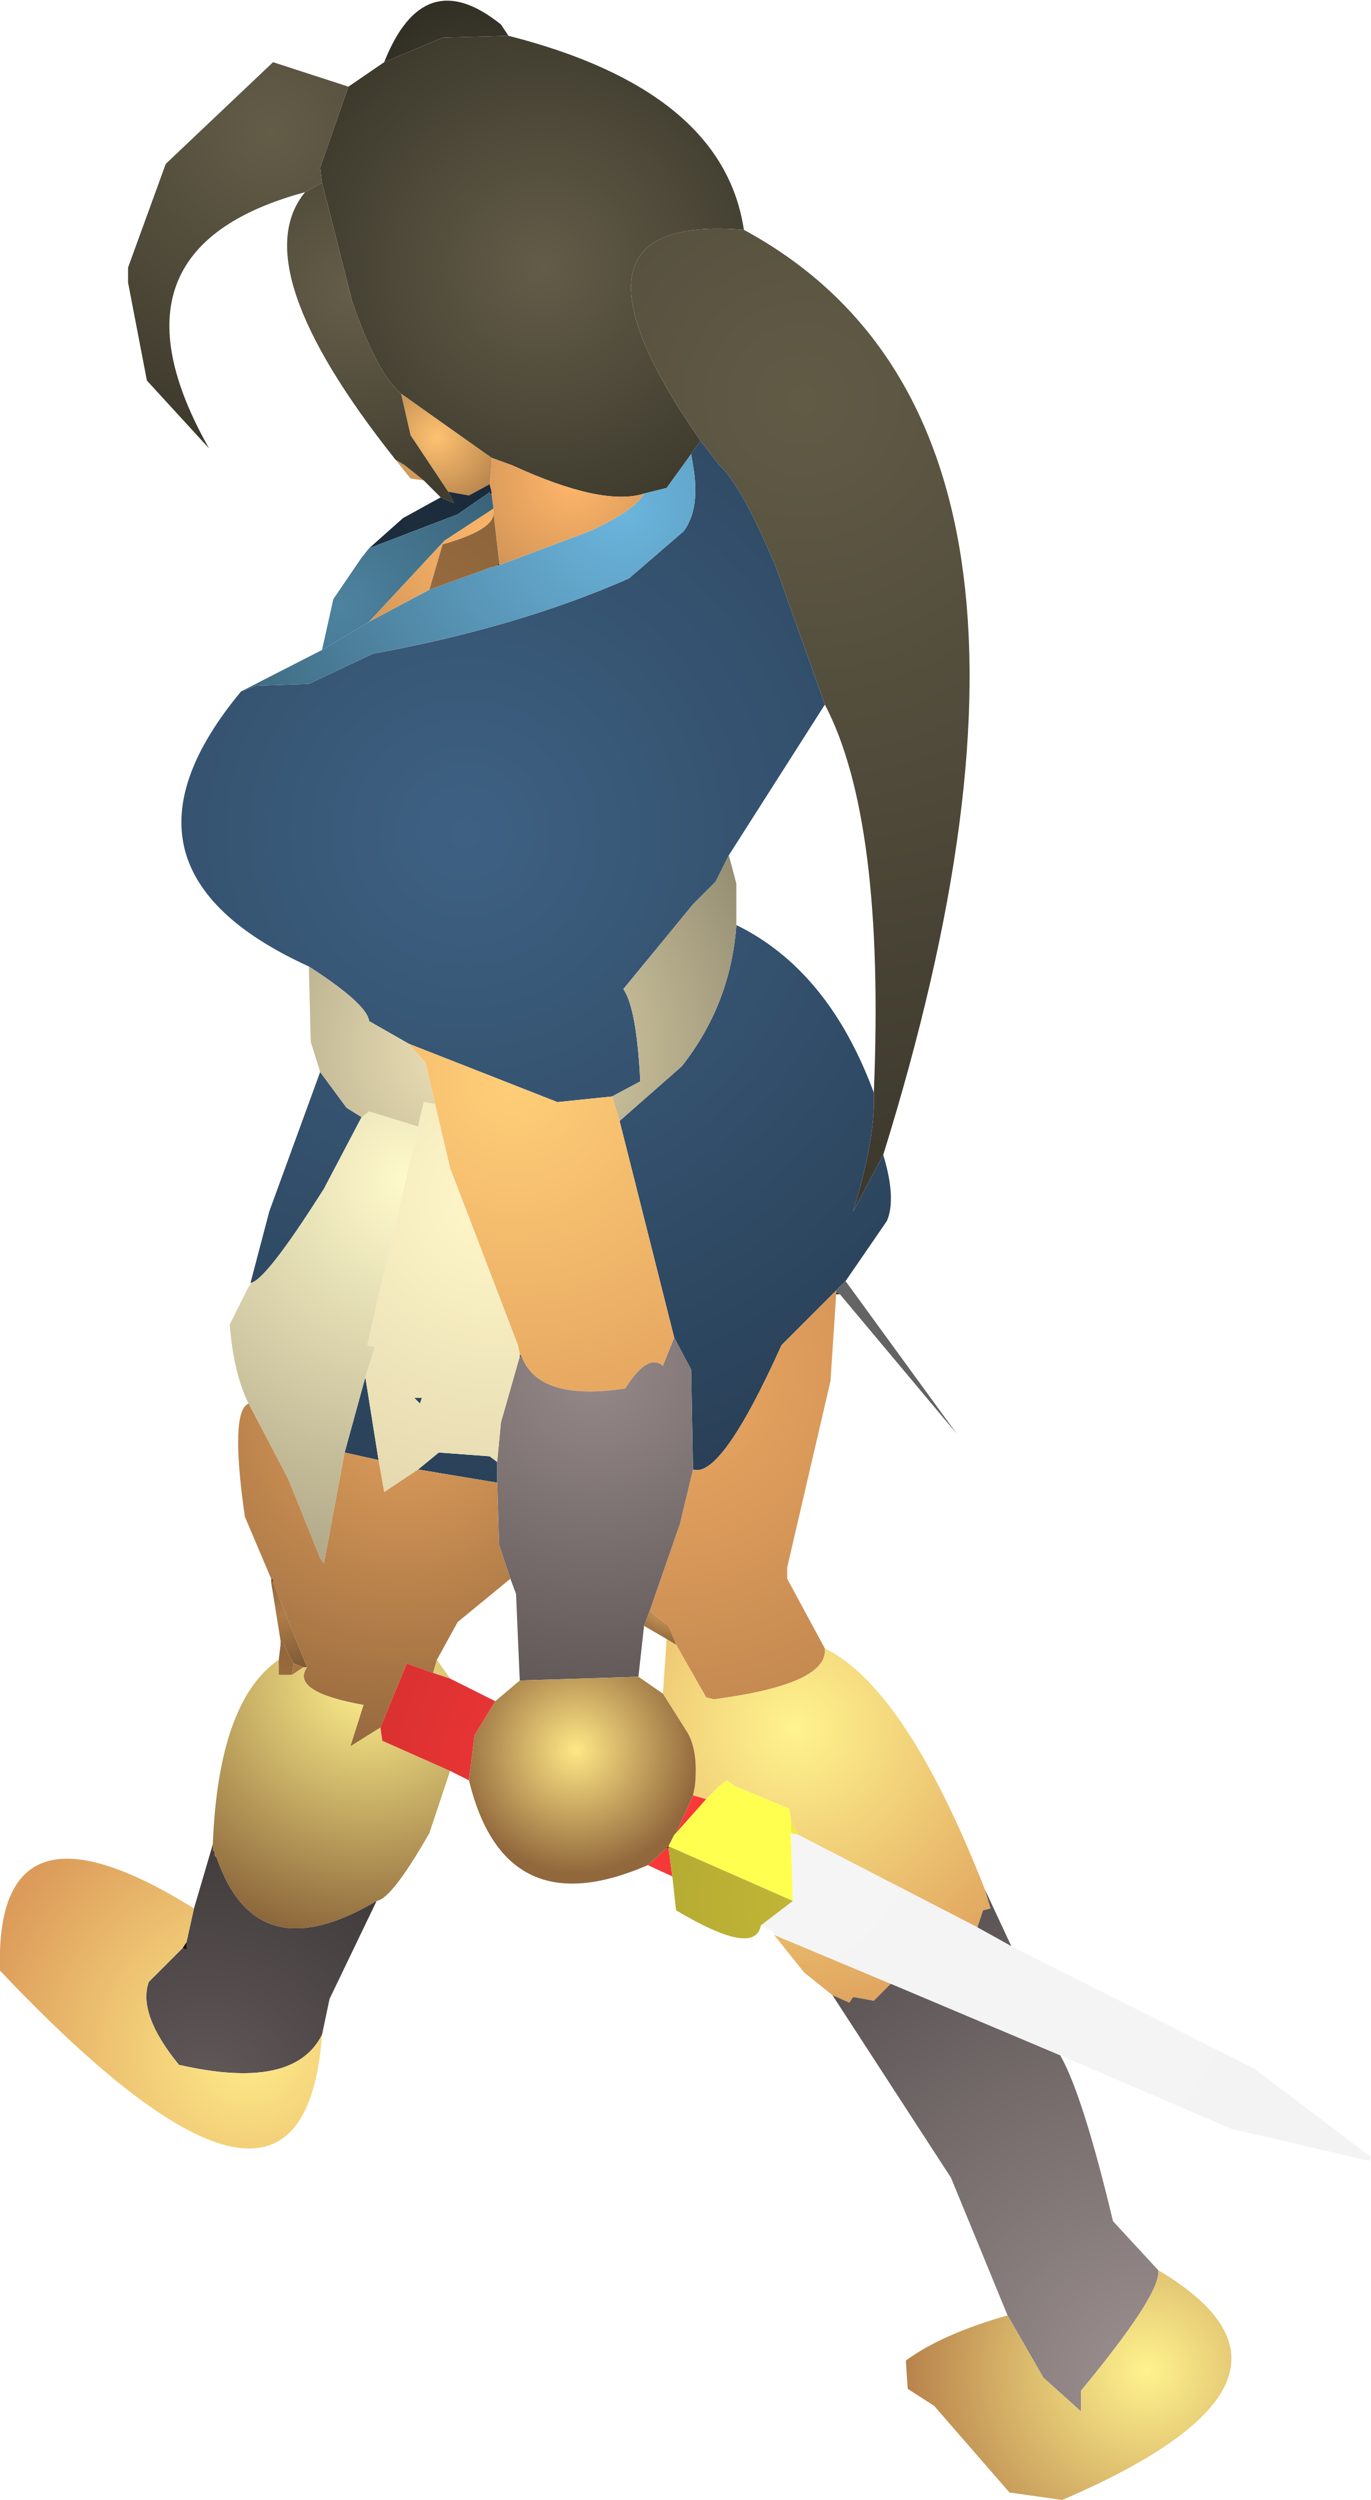 <?xml version="1.0" encoding="UTF-8" standalone="no"?>
<svg xmlns:ffdec="https://www.free-decompiler.com/flash" xmlns:xlink="http://www.w3.org/1999/xlink" ffdec:objectType="shape" height="66.35px" width="36.4px" xmlns="http://www.w3.org/2000/svg">
  <g transform="matrix(1.0, 0.0, 0.0, 1.0, 17.05, 55.05)">
    <path d="M-3.55 -54.1 L-5.3 -54.05 -6.85 -53.4 Q-5.8 -56.05 -3.75 -54.4 L-3.55 -54.1" fill="url(#gradient0)" fill-rule="evenodd" stroke="none"/>
    <path d="M-6.85 -53.4 L-5.3 -54.05 -3.55 -54.1 Q2.15 -52.65 2.7 -48.95 -2.65 -49.4 1.55 -43.35 L1.3 -43.0 0.65 -42.1 0.05 -41.95 Q-1.05 -41.6 -3.45 -42.7 L-4.0 -42.9 -6.4 -44.6 Q-7.05 -45.15 -7.7 -47.05 L-8.5 -50.2 -8.55 -50.6 -7.8 -52.75 -6.85 -53.4" fill="url(#gradient1)" fill-rule="evenodd" stroke="none"/>
    <path d="M1.55 -43.35 Q-2.65 -49.4 2.7 -48.95 12.4 -43.7 6.4 -24.4 L5.6 -22.9 Q6.2 -24.85 6.15 -26.05 6.45 -33.3 4.85 -36.35 L3.55 -40.0 Q2.65 -42.15 2.05 -42.7 L1.55 -43.35" fill="url(#gradient2)" fill-rule="evenodd" stroke="none"/>
    <path d="M1.3 -43.0 L1.55 -43.35 2.05 -42.7 Q2.65 -42.15 3.55 -40.0 L4.85 -36.35 2.3 -32.35 1.95 -31.65 1.35 -31.05 -0.5 -28.8 Q-0.15 -28.3 -0.05 -26.35 L-0.8 -25.95 -2.25 -25.8 -6.2 -27.35 -7.25 -27.95 Q-7.3 -28.4 -8.85 -29.4 -14.55 -32.0 -10.65 -36.7 L-10.25 -36.85 -8.85 -36.9 -7.15 -37.7 Q-3.3 -38.4 -0.35 -39.7 L1.1 -40.95 Q1.55 -41.55 1.35 -42.7 L1.3 -43.0 M2.5 -30.5 Q4.95 -29.3 6.15 -26.05 6.2 -24.85 5.6 -22.9 L6.4 -24.4 Q6.75 -23.25 6.5 -22.65 L5.4 -21.05 5.15 -20.8 3.7 -19.35 Q2.1 -15.8 1.35 -16.05 L1.3 -18.7 0.85 -19.55 -0.6 -25.3 1.05 -26.75 Q2.35 -28.4 2.5 -30.5 M-4.1 -41.95 L-4.05 -42.0 -4.05 -41.95 -4.1 -41.95 M-8.55 -26.6 L-7.85 -25.65 -7.45 -25.4 -8.45 -23.5 Q-10.0 -21.05 -10.4 -21.0 L-9.9 -22.9 -8.55 -26.6 M-7.9 -16.5 L-7.35 -18.5 -7.0 -16.3 -7.9 -16.5 M-3.85 -15.7 L-5.95 -16.05 -5.4 -16.5 -4.05 -16.4 -3.85 -16.25 -3.85 -15.7 M-5.85 -17.95 L-5.9 -17.8 -6.05 -17.95 -5.85 -17.95" fill="url(#gradient3)" fill-rule="evenodd" stroke="none"/>
    <path d="M0.05 -41.95 L0.65 -42.1 1.3 -43.0 1.35 -42.7 Q1.55 -41.55 1.1 -40.95 L-0.35 -39.7 Q-3.3 -38.4 -7.15 -37.7 L-8.85 -36.9 -10.25 -36.85 -10.65 -36.7 -8.5 -37.8 -7.25 -38.55 -5.65 -39.4 -4.0 -40.0 -3.95 -40.0 -3.85 -40.05 -3.8 -40.05 -1.4 -40.95 Q-0.2 -41.5 0.05 -41.95" fill="url(#gradient4)" fill-rule="evenodd" stroke="none"/>
    <path d="M-4.0 -42.9 L-3.45 -42.7 Q-1.05 -41.6 0.05 -41.95 -0.2 -41.5 -1.4 -40.95 L-3.8 -40.05 -3.8 -40.1 -3.8 -40.15 -3.95 -41.45 -3.95 -41.55 -4.0 -41.95 -4.0 -42.0 -4.05 -42.2 -4.0 -42.7 -4.0 -42.9" fill="url(#gradient5)" fill-rule="evenodd" stroke="none"/>
    <path d="M-6.4 -44.6 L-4.0 -42.9 -4.0 -42.7 -4.05 -42.2 -4.6 -41.9 -5.15 -42.0 -6.15 -43.5 -6.4 -44.6 M-6.55 -42.85 L-6.3 -42.7 -5.8 -42.3 -6.15 -42.35 -6.55 -42.85" fill="url(#gradient6)" fill-rule="evenodd" stroke="none"/>
    <path d="M-8.5 -50.2 L-7.7 -47.05 Q-7.05 -45.15 -6.4 -44.6 L-6.15 -43.5 -5.15 -42.0 -5.0 -41.7 -5.35 -41.85 -5.75 -42.25 -5.8 -42.3 -6.3 -42.7 -6.55 -42.85 Q-10.6 -47.95 -8.95 -49.95 L-8.5 -50.2" fill="url(#gradient7)" fill-rule="evenodd" stroke="none"/>
    <path d="M-7.8 -52.75 L-8.55 -50.6 -8.5 -50.2 -8.95 -49.95 Q-14.5 -48.45 -11.5 -43.15 L-13.15 -44.95 -13.65 -47.55 -13.65 -47.95 -12.65 -50.7 -9.8 -53.4 -7.8 -52.75" fill="url(#gradient8)" fill-rule="evenodd" stroke="none"/>
    <path d="M-5.35 -41.85 L-5.0 -41.7 -5.15 -42.0 -4.6 -41.9 -4.05 -42.2 -4.0 -42.0 -4.05 -42.0 -4.1 -41.95 -4.9 -41.4 -7.25 -40.5 -6.35 -41.3 -5.35 -41.85" fill="url(#gradient9)" fill-rule="evenodd" stroke="none"/>
    <path d="M-7.25 -38.55 L-8.5 -37.8 -8.2 -39.15 -7.45 -40.25 -7.25 -40.5 -4.9 -41.4 -4.1 -41.95 -4.05 -41.95 -4.0 -41.95 -3.95 -41.55 -5.25 -40.7 -7.25 -38.55" fill="url(#gradient10)" fill-rule="evenodd" stroke="none"/>
    <path d="M-5.65 -39.4 L-7.25 -38.55 -5.25 -40.7 -3.95 -41.55 -3.95 -41.45 Q-3.9 -41.0 -5.3 -40.6 L-5.65 -39.4" fill="url(#gradient11)" fill-rule="evenodd" stroke="none"/>
    <path d="M-3.85 -40.05 L-3.95 -40.0 -4.0 -40.0 -5.65 -39.4 -5.3 -40.6 Q-3.9 -41.0 -3.95 -41.45 L-3.8 -40.15 -3.8 -40.1 -3.85 -40.05" fill="url(#gradient12)" fill-rule="evenodd" stroke="none"/>
    <path d="M-3.8 -40.05 L-3.85 -40.05 -3.8 -40.1 -3.8 -40.05 M-4.0 -42.0 L-4.0 -41.95 -4.05 -41.95 -4.05 -42.0 -4.0 -42.0" fill="url(#gradient13)" fill-rule="evenodd" stroke="none"/>
    <path d="M-8.85 -29.4 Q-7.3 -28.4 -7.25 -27.95 L-6.2 -27.35 -5.75 -26.85 -5.5 -25.75 -5.8 -25.8 -5.95 -25.15 -7.25 -25.55 -7.45 -25.4 -7.85 -25.65 -8.55 -26.6 -8.8 -27.4 -8.85 -29.4 M-0.8 -25.95 L-0.05 -26.35 Q-0.15 -28.3 -0.5 -28.8 L1.35 -31.05 1.95 -31.65 2.3 -32.35 2.5 -31.6 2.5 -30.5 Q2.35 -28.4 1.05 -26.75 L-0.6 -25.3 -0.8 -25.95" fill="url(#gradient14)" fill-rule="evenodd" stroke="none"/>
    <path d="M-6.2 -27.35 L-2.25 -25.8 -0.8 -25.95 -0.6 -25.3 0.85 -19.55 0.55 -18.8 Q0.15 -19.15 -0.45 -18.2 -2.75 -17.85 -3.2 -19.05 L-3.25 -19.1 -3.3 -19.35 -5.1 -24.05 -5.5 -25.75 -5.75 -26.85 -6.2 -27.35" fill="url(#gradient15)" fill-rule="evenodd" stroke="none"/>
    <path d="M5.4 -21.05 L8.35 -17.0 5.25 -20.7 5.15 -20.75 5.15 -20.8 5.4 -21.05" fill="url(#gradient16)" fill-rule="evenodd" stroke="none"/>
    <path d="M5.15 -20.7 L5.0 -18.4 3.85 -13.45 3.85 -13.15 4.85 -11.3 Q4.95 -10.35 1.9 -9.95 L1.7 -10.0 0.9 -11.4 0.7 -11.9 0.2 -12.3 1.0 -14.6 1.35 -16.05 Q2.1 -15.8 3.7 -19.35 L5.15 -20.8 5.15 -20.75 5.15 -20.7" fill="url(#gradient17)" fill-rule="evenodd" stroke="none"/>
    <path d="M-3.2 -19.05 Q-2.75 -17.85 -0.45 -18.2 0.15 -19.15 0.55 -18.8 L0.85 -19.55 1.3 -18.7 1.35 -16.05 1.0 -14.6 0.2 -12.3 0.05 -11.9 -0.1 -10.55 -3.25 -10.45 -3.35 -12.75 -3.5 -13.15 -3.8 -14.05 -3.85 -15.7 -3.85 -16.25 -3.75 -17.3 -3.25 -19.05 -3.2 -19.05" fill="url(#gradient18)" fill-rule="evenodd" stroke="none"/>
    <path d="M-5.95 -25.15 L-5.8 -25.8 -5.5 -25.75 -5.1 -24.05 -3.3 -19.35 -3.25 -19.1 -3.25 -19.05 -3.75 -17.3 -3.85 -16.25 -4.05 -16.4 -5.4 -16.5 -5.95 -16.05 -6.85 -15.45 -7.0 -16.3 -7.35 -18.5 -7.1 -19.3 -7.3 -19.35 -5.95 -25.15 M-5.85 -17.95 L-6.05 -17.95 -5.9 -17.8 -5.85 -17.95" fill="url(#gradient19)" fill-rule="evenodd" stroke="none"/>
    <path d="M-7.45 -25.4 L-7.25 -25.55 -5.95 -25.15 -7.3 -19.35 -7.1 -19.3 -7.35 -18.5 -7.9 -16.5 -8.45 -13.55 -8.55 -13.7 -9.4 -15.8 -10.45 -17.8 Q-10.85 -18.6 -10.95 -19.9 L-10.45 -20.9 -10.4 -20.95 -10.4 -21.0 Q-10.0 -21.05 -8.45 -23.5 L-7.45 -25.4" fill="url(#gradient20)" fill-rule="evenodd" stroke="none"/>
    <path d="M-3.25 -19.1 L-3.2 -19.05 -3.25 -19.05 -3.25 -19.1" fill="url(#gradient21)" fill-rule="evenodd" stroke="none"/>
    <path d="M-10.45 -17.8 L-9.4 -15.8 -8.55 -13.7 -8.45 -13.55 -7.9 -16.5 -7.0 -16.3 -6.85 -15.45 -5.95 -16.05 -3.85 -15.7 -3.8 -14.05 -3.5 -13.15 -4.9 -12.0 -5.45 -11.0 -5.55 -10.65 -6.25 -10.9 -6.95 -9.2 -7.75 -8.7 -7.4 -9.8 Q-9.35 -10.15 -8.9 -10.8 L-9.8 -13.05 -9.8 -13.15 -9.85 -13.15 -10.55 -14.8 Q-10.95 -17.6 -10.45 -17.8" fill="url(#gradient22)" fill-rule="evenodd" stroke="none"/>
    <path d="M-9.85 -13.15 L-9.8 -13.15 -9.8 -13.05 -9.85 -13.05 -9.85 -13.15" fill="url(#gradient23)" fill-rule="evenodd" stroke="none"/>
    <path d="M-9.8 -13.05 L-8.9 -10.8 -9.0 -10.8 -9.25 -10.9 -9.5 -11.35 -9.5 -11.4 -9.6 -11.5 -9.85 -13.05 -9.8 -13.05" fill="url(#gradient24)" fill-rule="evenodd" stroke="none"/>
    <path d="M5.25 -20.7 L5.15 -20.7 5.15 -20.75 5.25 -20.7" fill="url(#gradient25)" fill-rule="evenodd" stroke="none"/>
    <path d="M4.85 -11.3 Q7.0 -10.25 9.1 -4.9 L9.25 -4.4 9.05 -4.35 8.9 -3.9 4.15 -6.35 3.95 -6.75 3.9 -7.05 2.45 -7.65 2.25 -7.8 2.05 -7.65 1.7 -7.3 1.35 -7.4 1.4 -7.65 Q1.5 -8.65 1.15 -9.15 L0.55 -10.1 0.65 -11.55 0.9 -11.4 1.7 -10.0 1.9 -9.95 Q4.95 -10.35 4.85 -11.3 M5.05 -2.1 L4.3 -2.7 3.5 -3.7 6.6 -2.4 6.15 -1.95 5.6 -2.05 5.5 -1.9 5.05 -2.1" fill="url(#gradient26)" fill-rule="evenodd" stroke="none"/>
    <path d="M0.2 -12.3 L0.7 -11.9 0.9 -11.4 0.65 -11.55 0.05 -11.9 0.2 -12.3" fill="url(#gradient27)" fill-rule="evenodd" stroke="none"/>
    <path d="M-8.9 -10.8 Q-9.35 -10.15 -7.4 -9.8 L-7.75 -8.7 -6.95 -9.2 -6.9 -8.85 -5.1 -8.05 -5.65 -6.4 Q-6.65 -4.65 -7.05 -4.6 -10.25 -2.7 -11.3 -5.75 L-11.35 -5.8 -11.35 -5.9 -11.4 -5.95 -11.4 -6.1 Q-11.25 -9.9 -9.65 -11.0 L-9.65 -10.6 -9.3 -10.6 -9.0 -10.8 -8.9 -10.8 M-5.55 -10.65 L-5.45 -11.0 -5.1 -10.5 -5.55 -10.65" fill="url(#gradient28)" fill-rule="evenodd" stroke="none"/>
    <path d="M-6.95 -9.2 L-6.25 -10.9 -5.55 -10.65 -5.1 -10.5 -3.9 -9.9 -4.45 -9.0 -4.6 -7.8 -5.1 -8.05 -6.9 -8.85 -6.95 -9.2 M0.8 -5.25 L0.15 -5.55 0.65 -6.0 0.7 -6.0 0.8 -5.25 M1.35 -7.4 L1.7 -7.3 0.9 -6.4 1.35 -7.4" fill="url(#gradient29)" fill-rule="evenodd" stroke="none"/>
    <path d="M0.15 -5.55 Q-3.65 -3.9 -4.6 -7.8 L-4.45 -9.0 -3.9 -9.9 -3.25 -10.45 -0.1 -10.55 0.55 -10.1 1.15 -9.15 Q1.5 -8.65 1.4 -7.65 L1.35 -7.4 0.9 -6.4 0.85 -6.35 0.7 -6.05 0.65 -6.0 0.15 -5.55" fill="url(#gradient30)" fill-rule="evenodd" stroke="none"/>
    <path d="M-9.6 -11.4 L-9.6 -11.5 -9.5 -11.4 -9.6 -11.4" fill="url(#gradient31)" fill-rule="evenodd" stroke="none"/>
    <path d="M-9.65 -11.0 L-9.6 -11.4 -9.5 -11.4 -9.5 -11.35 -9.25 -10.9 -9.3 -10.6 -9.65 -10.6 -9.65 -11.0" fill="url(#gradient32)" fill-rule="evenodd" stroke="none"/>
    <path d="M-7.05 -4.6 L-8.3 -2.0 -8.5 -1.05 Q-9.25 0.45 -12.3 -0.25 -13.4 -1.6 -13.1 -2.45 L-12.2 -3.35 -12.1 -3.3 -12.1 -3.5 -11.9 -4.4 -11.4 -6.1 -11.4 -5.95 -11.35 -5.9 -11.35 -5.8 -11.3 -5.75 Q-10.25 -2.7 -7.05 -4.6" fill="url(#gradient33)" fill-rule="evenodd" stroke="none"/>
    <path d="M-8.5 -1.05 Q-9.0 5.75 -17.05 -2.75 -17.2 -7.7 -11.9 -4.4 L-12.1 -3.5 -12.2 -3.35 -13.1 -2.45 Q-13.4 -1.6 -12.3 -0.25 -9.25 0.45 -8.5 -1.05" fill="url(#gradient34)" fill-rule="evenodd" stroke="none"/>
    <path d="M-9.25 -10.9 L-9.0 -10.8 -9.3 -10.6 -9.25 -10.9" fill="url(#gradient35)" fill-rule="evenodd" stroke="none"/>
    <path d="M1.7 -7.3 L2.05 -7.65 2.25 -7.8 2.45 -7.65 3.9 -7.05 3.95 -6.75 3.95 -6.4 4.0 -4.6 0.7 -6.05 0.85 -6.35 0.9 -6.4 1.7 -7.3" fill="url(#gradient36)" fill-rule="evenodd" stroke="none"/>
    <path d="M3.95 -6.75 L4.15 -6.35 3.95 -6.4 3.95 -6.75" fill="url(#gradient37)" fill-rule="evenodd" stroke="none"/>
    <path d="M9.8 -3.4 L16.25 -0.15 19.35 2.2 19.3 2.3 15.65 1.45 11.1 -0.5 6.6 -2.4 3.5 -3.7 3.45 -3.8 3.15 -3.95 4.0 -4.6 3.95 -6.4 4.15 -6.35 8.9 -3.9 9.8 -3.4" fill="url(#gradient38)" fill-rule="evenodd" stroke="none"/>
    <path d="M3.15 -3.95 Q3.0 -3.1 0.9 -4.35 L0.8 -5.25 0.7 -6.0 0.7 -6.05 4.0 -4.6 3.15 -3.95" fill="url(#gradient39)" fill-rule="evenodd" stroke="none"/>
    <path d="M9.1 -4.9 L9.8 -3.4 8.9 -3.9 9.05 -4.35 9.25 -4.4 9.1 -4.9 M11.1 -0.5 Q11.7 0.55 12.5 3.9 L13.7 5.2 Q13.8 5.8 11.65 8.4 L11.65 8.95 10.65 8.05 9.7 6.4 8.2 2.75 5.05 -2.1 5.5 -1.9 5.6 -2.05 6.15 -1.95 6.6 -2.4 11.1 -0.5" fill="url(#gradient40)" fill-rule="evenodd" stroke="none"/>
    <path d="M0.7 -6.0 L0.65 -6.0 0.7 -6.05 0.7 -6.0" fill="url(#gradient41)" fill-rule="evenodd" stroke="none"/>
    <path d="M13.7 5.2 Q18.6 8.1 11.15 11.3 L9.75 11.1 7.75 8.8 7.05 8.35 7.0 7.6 Q7.95 6.9 9.7 6.4 L10.65 8.05 11.65 8.95 11.65 8.4 Q13.8 5.8 13.7 5.2" fill="url(#gradient42)" fill-rule="evenodd" stroke="none"/>
    <path d="M-12.2 -3.35 L-12.1 -3.5 -12.1 -3.3 -12.2 -3.35" fill="url(#gradient43)" fill-rule="evenodd" stroke="none"/>
  </g>
  <defs>
    <radialGradient cx="0" cy="0" gradientTransform="matrix(0.003, 0.0, 0.0, 0.003, -4.6, -52.75)" gradientUnits="userSpaceOnUse" id="gradient0" r="819.2" spreadMethod="pad">
      <stop offset="0.0" stop-color="#403c2f"/>
      <stop offset="1.0" stop-color="#312e24"/>
    </radialGradient>
    <radialGradient cx="0" cy="0" gradientTransform="matrix(0.009, 0.0, 0.0, 0.009, -2.65, -47.95)" gradientUnits="userSpaceOnUse" id="gradient1" r="819.2" spreadMethod="pad">
      <stop offset="0.0" stop-color="#635c48"/>
      <stop offset="1.0" stop-color="#3b382b"/>
    </radialGradient>
    <radialGradient cx="0" cy="0" gradientTransform="matrix(0.026, 0.0, 0.0, 0.026, 4.25, -44.45)" gradientUnits="userSpaceOnUse" id="gradient2" r="819.2" spreadMethod="pad">
      <stop offset="0.0" stop-color="#615b46"/>
      <stop offset="1.0" stop-color="#3c382c"/>
    </radialGradient>
    <radialGradient cx="0" cy="0" gradientTransform="matrix(0.022, 0.0, 0.0, 0.022, -4.7, -32.95)" gradientUnits="userSpaceOnUse" id="gradient3" r="819.2" spreadMethod="pad">
      <stop offset="0.0" stop-color="#3e6183"/>
      <stop offset="1.0" stop-color="#294057"/>
    </radialGradient>
    <radialGradient cx="0" cy="0" gradientTransform="matrix(0.014, 0.0, 0.0, 0.014, -0.55, -41.55)" gradientUnits="userSpaceOnUse" id="gradient4" r="819.2" spreadMethod="pad">
      <stop offset="0.0" stop-color="#6bb5dd"/>
      <stop offset="1.0" stop-color="#3e687f"/>
    </radialGradient>
    <radialGradient cx="0" cy="0" gradientTransform="matrix(0.005, 0.0, 0.0, 0.005, -1.85, -42.3)" gradientUnits="userSpaceOnUse" id="gradient5" r="819.2" spreadMethod="pad">
      <stop offset="0.0" stop-color="#ffb66a"/>
      <stop offset="1.0" stop-color="#c1884f"/>
    </radialGradient>
    <radialGradient cx="0" cy="0" gradientTransform="matrix(0.003, 0.0, 0.0, 0.003, -5.45, -43.45)" gradientUnits="userSpaceOnUse" id="gradient6" r="819.2" spreadMethod="pad">
      <stop offset="0.0" stop-color="#ffc271"/>
      <stop offset="1.0" stop-color="#a27242"/>
    </radialGradient>
    <radialGradient cx="0" cy="0" gradientTransform="matrix(0.007, 0.0, 0.0, 0.007, -7.65, -47.35)" gradientUnits="userSpaceOnUse" id="gradient7" r="819.2" spreadMethod="pad">
      <stop offset="0.0" stop-color="#655e49"/>
      <stop offset="1.0" stop-color="#403c2e"/>
    </radialGradient>
    <radialGradient cx="0" cy="0" gradientTransform="matrix(0.011, 0.0, 0.0, 0.011, -9.85, -51.55)" gradientUnits="userSpaceOnUse" id="gradient8" r="819.2" spreadMethod="pad">
      <stop offset="0.0" stop-color="#635d48"/>
      <stop offset="1.0" stop-color="#3a3629"/>
    </radialGradient>
    <radialGradient cx="0" cy="0" gradientTransform="matrix(0.003, 0.0, 0.0, 0.003, -5.9, -41.1)" gradientUnits="userSpaceOnUse" id="gradient9" r="819.2" spreadMethod="pad">
      <stop offset="0.0" stop-color="#1d2d3d"/>
      <stop offset="1.0" stop-color="#1b2a39"/>
    </radialGradient>
    <radialGradient cx="0" cy="0" gradientTransform="matrix(0.007, 0.0, 0.0, 0.007, -8.0, -38.9)" gradientUnits="userSpaceOnUse" id="gradient10" r="819.2" spreadMethod="pad">
      <stop offset="0.0" stop-color="#4d83a0"/>
      <stop offset="1.0" stop-color="#375e73"/>
    </radialGradient>
    <radialGradient cx="0" cy="0" gradientTransform="matrix(0.006, 0.0, 0.0, 0.006, -3.9, -40.55)" gradientUnits="userSpaceOnUse" id="gradient11" r="819.2" spreadMethod="pad">
      <stop offset="0.0" stop-color="#ffb86b"/>
      <stop offset="1.0" stop-color="#ca8f53"/>
    </radialGradient>
    <radialGradient cx="0" cy="0" gradientTransform="matrix(0.007, 0.0, 0.0, 0.007, -6.4, -38.0)" gradientUnits="userSpaceOnUse" id="gradient12" r="819.2" spreadMethod="pad">
      <stop offset="0.0" stop-color="#9b6e40"/>
      <stop offset="1.0" stop-color="#886038"/>
    </radialGradient>
    <radialGradient cx="0" cy="0" gradientTransform="matrix(0.003, 0.0, 0.0, 0.003, -4.0, -41.75)" gradientUnits="userSpaceOnUse" id="gradient13" r="819.2" spreadMethod="pad">
      <stop offset="0.0" stop-color="#261b10"/>
      <stop offset="1.0" stop-color="#261b10"/>
    </radialGradient>
    <radialGradient cx="0" cy="0" gradientTransform="matrix(0.011, 0.0, 0.0, 0.011, -4.7, -27.15)" gradientUnits="userSpaceOnUse" id="gradient14" r="819.2" spreadMethod="pad">
      <stop offset="0.0" stop-color="#efe3b8"/>
      <stop offset="1.0" stop-color="#928b70"/>
    </radialGradient>
    <radialGradient cx="0" cy="0" gradientTransform="matrix(0.012, 0.0, 0.0, 0.012, -3.4, -26.35)" gradientUnits="userSpaceOnUse" id="gradient15" r="819.2" spreadMethod="pad">
      <stop offset="0.0" stop-color="#ffce78"/>
      <stop offset="1.0" stop-color="#e3a25e"/>
    </radialGradient>
    <radialGradient cx="0" cy="0" gradientTransform="matrix(0.019, 0.0, 0.0, 0.019, -1.05, -29.05)" gradientUnits="userSpaceOnUse" id="gradient16" r="819.2" spreadMethod="pad">
      <stop offset="0.0" stop-color="#6f6f6f"/>
      <stop offset="1.0" stop-color="#606060"/>
    </radialGradient>
    <radialGradient cx="0" cy="0" gradientTransform="matrix(0.012, 0.0, 0.0, 0.012, 0.6, -18.6)" gradientUnits="userSpaceOnUse" id="gradient17" r="819.2" spreadMethod="pad">
      <stop offset="0.0" stop-color="#eea862"/>
      <stop offset="1.0" stop-color="#c0874f"/>
    </radialGradient>
    <radialGradient cx="0" cy="0" gradientTransform="matrix(0.013, 0.0, 0.0, 0.013, -1.25, -18.6)" gradientUnits="userSpaceOnUse" id="gradient18" r="819.2" spreadMethod="pad">
      <stop offset="0.0" stop-color="#958888"/>
      <stop offset="1.0" stop-color="#544c4c"/>
    </radialGradient>
    <radialGradient cx="0" cy="0" gradientTransform="matrix(0.01, 0.0, 0.0, 0.01, -3.95, -23.25)" gradientUnits="userSpaceOnUse" id="gradient19" r="819.2" spreadMethod="pad">
      <stop offset="0.0" stop-color="#fff7c9"/>
      <stop offset="1.0" stop-color="#e5d9b0"/>
    </radialGradient>
    <radialGradient cx="0" cy="0" gradientTransform="matrix(0.013, 0.0, 0.0, 0.013, -6.2, -23.7)" gradientUnits="userSpaceOnUse" id="gradient20" r="819.2" spreadMethod="pad">
      <stop offset="0.0" stop-color="#fffacb"/>
      <stop offset="1.0" stop-color="#aea586"/>
    </radialGradient>
    <radialGradient cx="0" cy="0" gradientTransform="matrix(0.019, 0.0, 0.0, 0.019, -7.8, -31.4)" gradientUnits="userSpaceOnUse" id="gradient21" r="819.2" spreadMethod="pad">
      <stop offset="0.0" stop-color="#c48a50"/>
      <stop offset="1.0" stop-color="#261b10"/>
    </radialGradient>
    <radialGradient cx="0" cy="0" gradientTransform="matrix(0.012, 0.0, 0.0, 0.012, -6.35, -17.65)" gradientUnits="userSpaceOnUse" id="gradient22" r="819.2" spreadMethod="pad">
      <stop offset="0.0" stop-color="#e19f5c"/>
      <stop offset="1.0" stop-color="#8f643b"/>
    </radialGradient>
    <radialGradient cx="0" cy="0" gradientTransform="matrix(0.007, 0.0, 0.0, 0.007, -10.0, -13.55)" gradientUnits="userSpaceOnUse" id="gradient23" r="819.2" spreadMethod="pad">
      <stop offset="0.0" stop-color="#7d5833"/>
      <stop offset="1.0" stop-color="#261b10"/>
    </radialGradient>
    <radialGradient cx="0" cy="0" gradientTransform="matrix(0.002, 0.0, 0.0, 0.002, -9.55, -12.2)" gradientUnits="userSpaceOnUse" id="gradient24" r="819.2" spreadMethod="pad">
      <stop offset="0.0" stop-color="#b17d49"/>
      <stop offset="1.0" stop-color="#795532"/>
    </radialGradient>
    <radialGradient cx="0" cy="0" gradientTransform="matrix(0.015, 0.0, 0.0, 0.015, 6.15, -19.6)" gradientUnits="userSpaceOnUse" id="gradient25" r="819.2" spreadMethod="pad">
      <stop offset="0.0" stop-color="#202020"/>
      <stop offset="1.0" stop-color="#202020"/>
    </radialGradient>
    <radialGradient cx="0" cy="0" gradientTransform="matrix(0.01, 0.0, 0.0, 0.01, 4.05, -9.2)" gradientUnits="userSpaceOnUse" id="gradient26" r="819.2" spreadMethod="pad">
      <stop offset="0.0" stop-color="#fff48e"/>
      <stop offset="1.0" stop-color="#dd9c5a"/>
    </radialGradient>
    <radialGradient cx="0" cy="0" gradientTransform="matrix(0.002, 0.0, 0.0, 0.002, 0.8, -12.75)" gradientUnits="userSpaceOnUse" id="gradient27" r="819.2" spreadMethod="pad">
      <stop offset="0.0" stop-color="#ffc271"/>
      <stop offset="1.0" stop-color="#714f2e"/>
    </radialGradient>
    <radialGradient cx="0" cy="0" gradientTransform="matrix(0.009, 0.0, 0.0, 0.009, -7.3, -10.5)" gradientUnits="userSpaceOnUse" id="gradient28" r="819.2" spreadMethod="pad">
      <stop offset="0.0" stop-color="#fff28d"/>
      <stop offset="1.0" stop-color="#865f37"/>
    </radialGradient>
    <radialGradient cx="0" cy="0" gradientTransform="matrix(0.009, 0.0, 0.0, 0.009, 0.35, -7.45)" gradientUnits="userSpaceOnUse" id="gradient29" r="819.2" spreadMethod="pad">
      <stop offset="0.0" stop-color="#ff3a3a"/>
      <stop offset="1.0" stop-color="#db3131"/>
    </radialGradient>
    <radialGradient cx="0" cy="0" gradientTransform="matrix(0.004, 0.0, 0.0, 0.004, -1.75, -8.6)" gradientUnits="userSpaceOnUse" id="gradient30" r="819.2" spreadMethod="pad">
      <stop offset="0.0" stop-color="#ffe786"/>
      <stop offset="1.0" stop-color="#91673c"/>
    </radialGradient>
    <radialGradient cx="0" cy="0" gradientTransform="matrix(0.004, 0.0, 0.0, 0.004, -9.9, -13.0)" gradientUnits="userSpaceOnUse" id="gradient31" r="819.2" spreadMethod="pad">
      <stop offset="0.0" stop-color="#a87645"/>
      <stop offset="1.0" stop-color="#65472a"/>
    </radialGradient>
    <radialGradient cx="0" cy="0" gradientTransform="matrix(0.003, 0.0, 0.0, 0.003, -9.6, -9.3)" gradientUnits="userSpaceOnUse" id="gradient32" r="819.2" spreadMethod="pad">
      <stop offset="0.0" stop-color="#a47343"/>
      <stop offset="1.0" stop-color="#8e643a"/>
    </radialGradient>
    <radialGradient cx="0" cy="0" gradientTransform="matrix(0.009, 0.0, 0.0, 0.009, -11.55, 0.55)" gradientUnits="userSpaceOnUse" id="gradient33" r="819.2" spreadMethod="pad">
      <stop offset="0.0" stop-color="#625959"/>
      <stop offset="1.0" stop-color="#3f3939"/>
    </radialGradient>
    <radialGradient cx="0" cy="0" gradientTransform="matrix(0.009, 0.0, 0.0, 0.009, -10.45, -0.6)" gradientUnits="userSpaceOnUse" id="gradient34" r="819.2" spreadMethod="pad">
      <stop offset="0.0" stop-color="#ffec8a"/>
      <stop offset="1.0" stop-color="#dc9b5a"/>
    </radialGradient>
    <radialGradient cx="0" cy="0" gradientTransform="matrix(0.002, 0.0, 0.0, 0.002, -9.25, -11.05)" gradientUnits="userSpaceOnUse" id="gradient35" r="819.2" spreadMethod="pad">
      <stop offset="0.0" stop-color="#a87645"/>
      <stop offset="1.0" stop-color="#a27243"/>
    </radialGradient>
    <radialGradient cx="0" cy="0" gradientTransform="matrix(0.004, 0.0, 0.0, 0.004, 3.85, -7.05)" gradientUnits="userSpaceOnUse" id="gradient36" r="819.2" spreadMethod="pad">
      <stop offset="0.0" stop-color="#ffff50"/>
      <stop offset="1.0" stop-color="#ffff50"/>
    </radialGradient>
    <radialGradient cx="0" cy="0" gradientTransform="matrix(0.004, 0.0, 0.0, 0.004, 2.55, -3.7)" gradientUnits="userSpaceOnUse" id="gradient37" r="819.2" spreadMethod="pad">
      <stop offset="0.0" stop-color="#ffff4f"/>
      <stop offset="1.0" stop-color="#f0eb45"/>
    </radialGradient>
    <radialGradient cx="0" cy="0" gradientTransform="matrix(0.023, 0.0, 0.0, 0.023, 2.7, -7.1)" gradientUnits="userSpaceOnUse" id="gradient38" r="819.2" spreadMethod="pad">
      <stop offset="0.0" stop-color="#f5f5f5"/>
      <stop offset="1.0" stop-color="#f3f3f3"/>
    </radialGradient>
    <radialGradient cx="0" cy="0" gradientTransform="matrix(0.004, 0.0, 0.0, 0.004, 3.95, -4.65)" gradientUnits="userSpaceOnUse" id="gradient39" r="819.2" spreadMethod="pad">
      <stop offset="0.0" stop-color="#c1b536"/>
      <stop offset="1.0" stop-color="#b7ac33"/>
    </radialGradient>
    <radialGradient cx="0" cy="0" gradientTransform="matrix(0.017, 0.0, 0.0, 0.017, 13.4, 8.1)" gradientUnits="userSpaceOnUse" id="gradient40" r="819.2" spreadMethod="pad">
      <stop offset="0.0" stop-color="#9c8f8f"/>
      <stop offset="1.0" stop-color="#595252"/>
    </radialGradient>
    <radialGradient cx="0" cy="0" gradientTransform="matrix(0.004, 0.0, 0.0, 0.004, 2.1, -7.85)" gradientUnits="userSpaceOnUse" id="gradient41" r="819.2" spreadMethod="pad">
      <stop offset="0.0" stop-color="#222009"/>
      <stop offset="1.0" stop-color="#222009"/>
    </radialGradient>
    <radialGradient cx="0" cy="0" gradientTransform="matrix(0.008, 0.0, 0.0, 0.008, 13.4, 7.85)" gradientUnits="userSpaceOnUse" id="gradient42" r="819.2" spreadMethod="pad">
      <stop offset="0.0" stop-color="#fff38e"/>
      <stop offset="1.0" stop-color="#b6804a"/>
    </radialGradient>
    <radialGradient cx="0" cy="0" gradientTransform="matrix(0.006, 0.0, 0.0, 0.006, -11.3, -7.0)" gradientUnits="userSpaceOnUse" id="gradient43" r="819.2" spreadMethod="pad">
      <stop offset="0.0" stop-color="#121010"/>
      <stop offset="1.0" stop-color="#121010"/>
    </radialGradient>
  </defs>
</svg>
